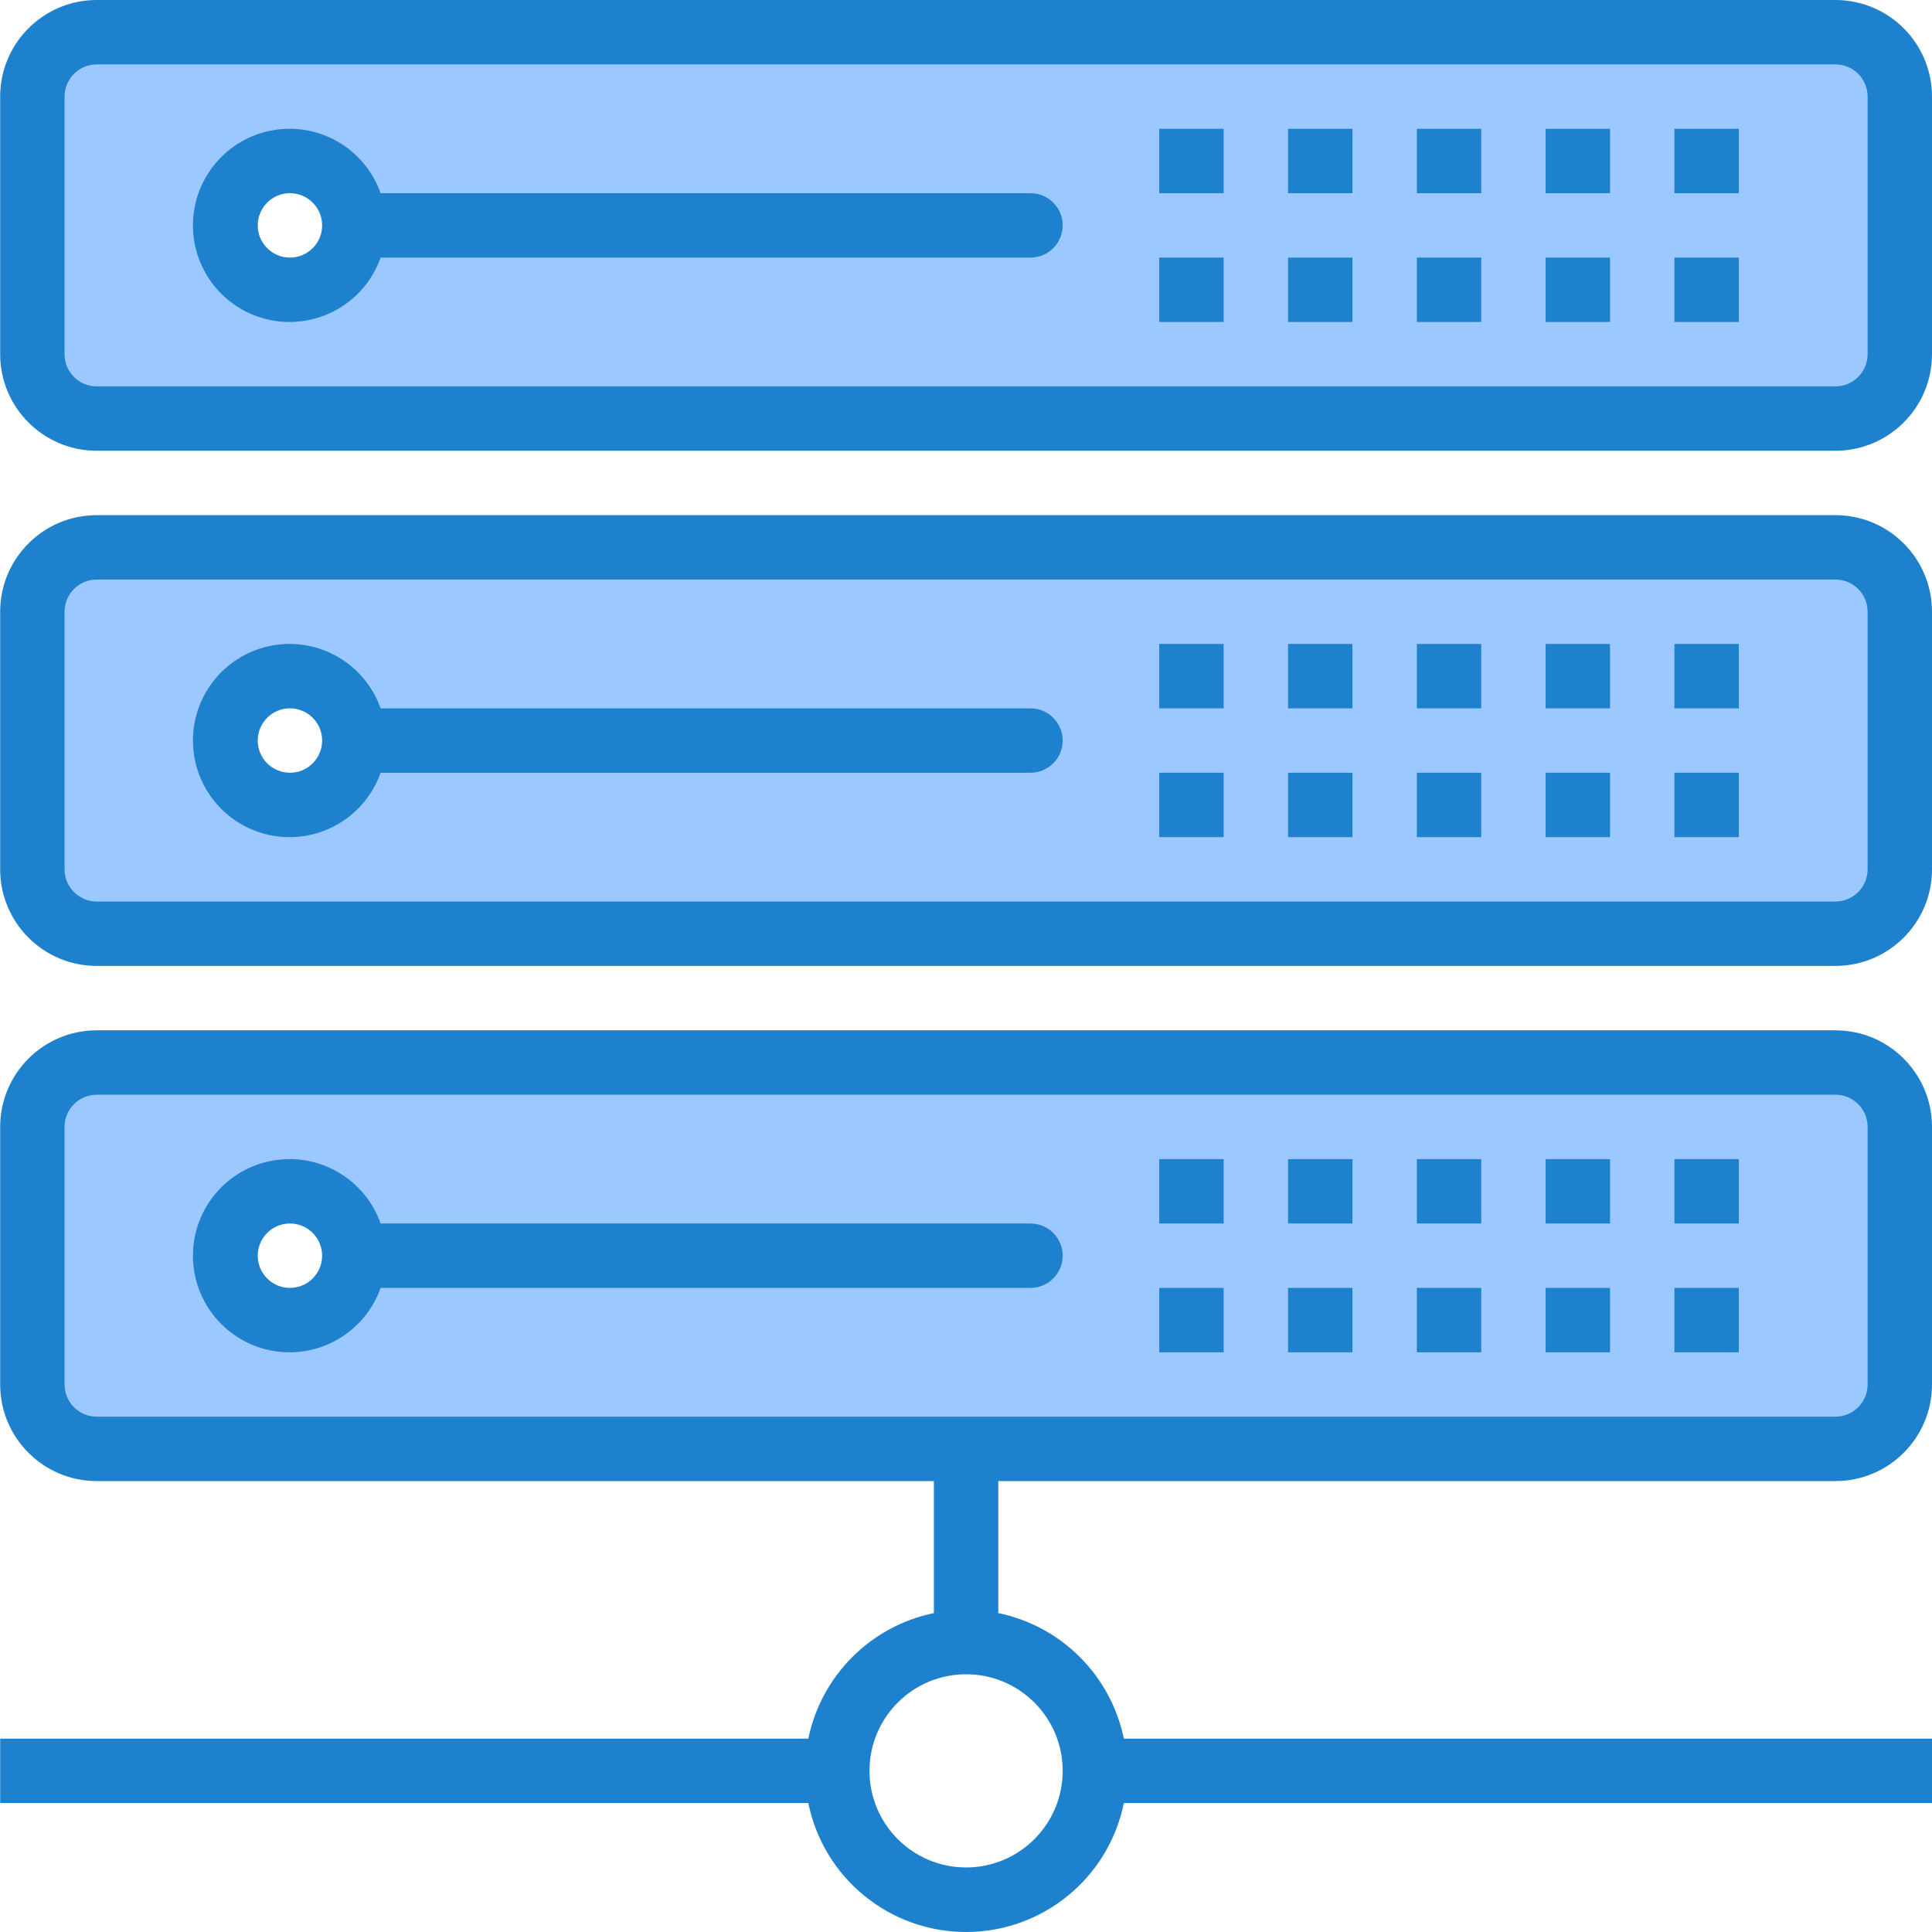<svg height="480pt" viewBox="0 0 480 480.04" width="480pt" xmlns="http://www.w3.org/2000/svg"><path d="m24.02 232h432c8.836 0 16-7.164 16-16v-64c0-8.836-7.164-16-16-16h-432c-8.836 0-16 7.164-16 16v64c0 8.836 7.164 16 16 16zm48-64c8.836 0 16 7.164 16 16s-7.164 16-16 16c-8.836 0-16-7.164-16-16s7.164-16 16-16zm0 0" fill="#9bc9ff"/><path d="m24.02 104h432c8.836 0 16-7.164 16-16v-64c0-8.836-7.164-16-16-16h-432c-8.836 0-16 7.164-16 16v64c0 8.836 7.164 16 16 16zm48-64c8.836 0 16 7.164 16 16s-7.164 16-16 16c-8.836 0-16-7.164-16-16s7.164-16 16-16zm0 0" fill="#9bc9ff"/><path d="m472.02 344v-64c0-8.836-7.164-16-16-16h-432c-8.836 0-16 7.164-16 16v64c0 8.836 7.164 16 16 16h432c8.836 0 16-7.164 16-16zm-384-32c0 8.836-7.164 16-16 16-8.836 0-16-7.164-16-16s7.164-16 16-16c8.836 0 16 7.164 16 16zm328-16" fill="#9bc9ff"/><g fill="#1e81ce"><path d="m456.02 240h-432c-13.254 0-24-10.746-24-24v-64c0-13.254 10.746-24 24-24h432c13.254 0 24 10.746 24 24v64c0 13.254-10.746 24-24 24zm-432-96c-4.418 0-8 3.582-8 8v64c0 4.418 3.582 8 8 8h432c4.418 0 8-3.582 8-8v-64c0-4.418-3.582-8-8-8zm0 0"/><path d="m256.02 176h-161.473c-3.895-11.02-15.164-17.633-26.684-15.656-11.523 1.977-19.941 11.969-19.941 23.656s8.418 21.68 19.941 23.656c11.52 1.977 22.789-4.637 26.684-15.656h161.473c4.418 0 8-3.582 8-8s-3.582-8-8-8zm-184 16c-4.418 0-8-3.582-8-8s3.582-8 8-8 8 3.582 8 8-3.582 8-8 8zm0 0"/><path d="m352.02 160h16v16h-16zm0 0"/><path d="m384.02 160h16v16h-16zm0 0"/><path d="m416.02 160h16v16h-16zm0 0"/><path d="m320.02 160h16v16h-16zm0 0"/><path d="m288.02 160h16v16h-16zm0 0"/><path d="m352.02 192h16v16h-16zm0 0"/><path d="m384.02 192h16v16h-16zm0 0"/><path d="m416.02 192h16v16h-16zm0 0"/><path d="m320.02 192h16v16h-16zm0 0"/><path d="m288.02 192h16v16h-16zm0 0"/><path d="m456.02 112h-432c-13.254 0-24-10.746-24-24v-64c0-13.254 10.746-24 24-24h432c13.254 0 24 10.746 24 24v64c0 13.254-10.746 24-24 24zm-432-96c-4.418 0-8 3.582-8 8v64c0 4.418 3.582 8 8 8h432c4.418 0 8-3.582 8-8v-64c0-4.418-3.582-8-8-8zm0 0"/><path d="m256.02 48h-161.473c-3.895-11.02-15.164-17.633-26.684-15.656-11.523 1.977-19.941 11.969-19.941 23.656s8.418 21.68 19.941 23.656c11.52 1.977 22.789-4.637 26.684-15.656h161.473c4.418 0 8-3.582 8-8s-3.582-8-8-8zm-184 16c-4.418 0-8-3.582-8-8s3.582-8 8-8 8 3.582 8 8-3.582 8-8 8zm0 0"/><path d="m352.02 32h16v16h-16zm0 0"/><path d="m384.02 32h16v16h-16zm0 0"/><path d="m416.02 32h16v16h-16zm0 0"/><path d="m320.02 32h16v16h-16zm0 0"/><path d="m288.02 32h16v16h-16zm0 0"/><path d="m352.02 64h16v16h-16zm0 0"/><path d="m384.02 64h16v16h-16zm0 0"/><path d="m416.02 64h16v16h-16zm0 0"/><path d="m320.02 64h16v16h-16zm0 0"/><path d="m288.02 64h16v16h-16zm0 0"/><path d="m256.02 304h-161.473c-3.895-11.02-15.164-17.633-26.684-15.656-11.523 1.977-19.941 11.969-19.941 23.656s8.418 21.68 19.941 23.656c11.52 1.977 22.789-4.637 26.684-15.656h161.473c4.418 0 8-3.582 8-8s-3.582-8-8-8zm-184 16c-4.418 0-8-3.582-8-8s3.582-8 8-8 8 3.582 8 8-3.582 8-8 8zm0 0"/><path d="m352.02 288h16v16h-16zm0 0"/><path d="m384.02 288h16v16h-16zm0 0"/><path d="m416.02 288h16v16h-16zm0 0"/><path d="m320.02 288h16v16h-16zm0 0"/><path d="m288.02 288h16v16h-16zm0 0"/><path d="m352.02 320h16v16h-16zm0 0"/><path d="m384.02 320h16v16h-16zm0 0"/><path d="m416.02 320h16v16h-16zm0 0"/><path d="m320.02 320h16v16h-16zm0 0"/><path d="m288.02 320h16v16h-16zm0 0"/><path d="m456.02 368c13.254 0 24-10.746 24-24v-64c0-13.254-10.746-24-24-24h-432c-13.254 0-24 10.746-24 24v64c0 13.254 10.746 24 24 24h208v32.801c-15.695 3.234-27.965 15.5-31.199 31.199h-200.801v16h200.801c3.785 18.645 20.176 32.039 39.199 32.039 19.023 0 35.414-13.395 39.199-32.039h200.801v-16h-200.801c-3.234-15.699-15.5-27.965-31.199-31.199v-32.801zm-192 72c0 13.254-10.746 24-24 24-13.254 0-24-10.746-24-24s10.746-24 24-24c13.254 0 24 10.746 24 24zm-248-96v-64c0-4.418 3.582-8 8-8h432c4.418 0 8 3.582 8 8v64c0 4.418-3.582 8-8 8h-432c-4.418 0-8-3.582-8-8zm0 0"/></g></svg>